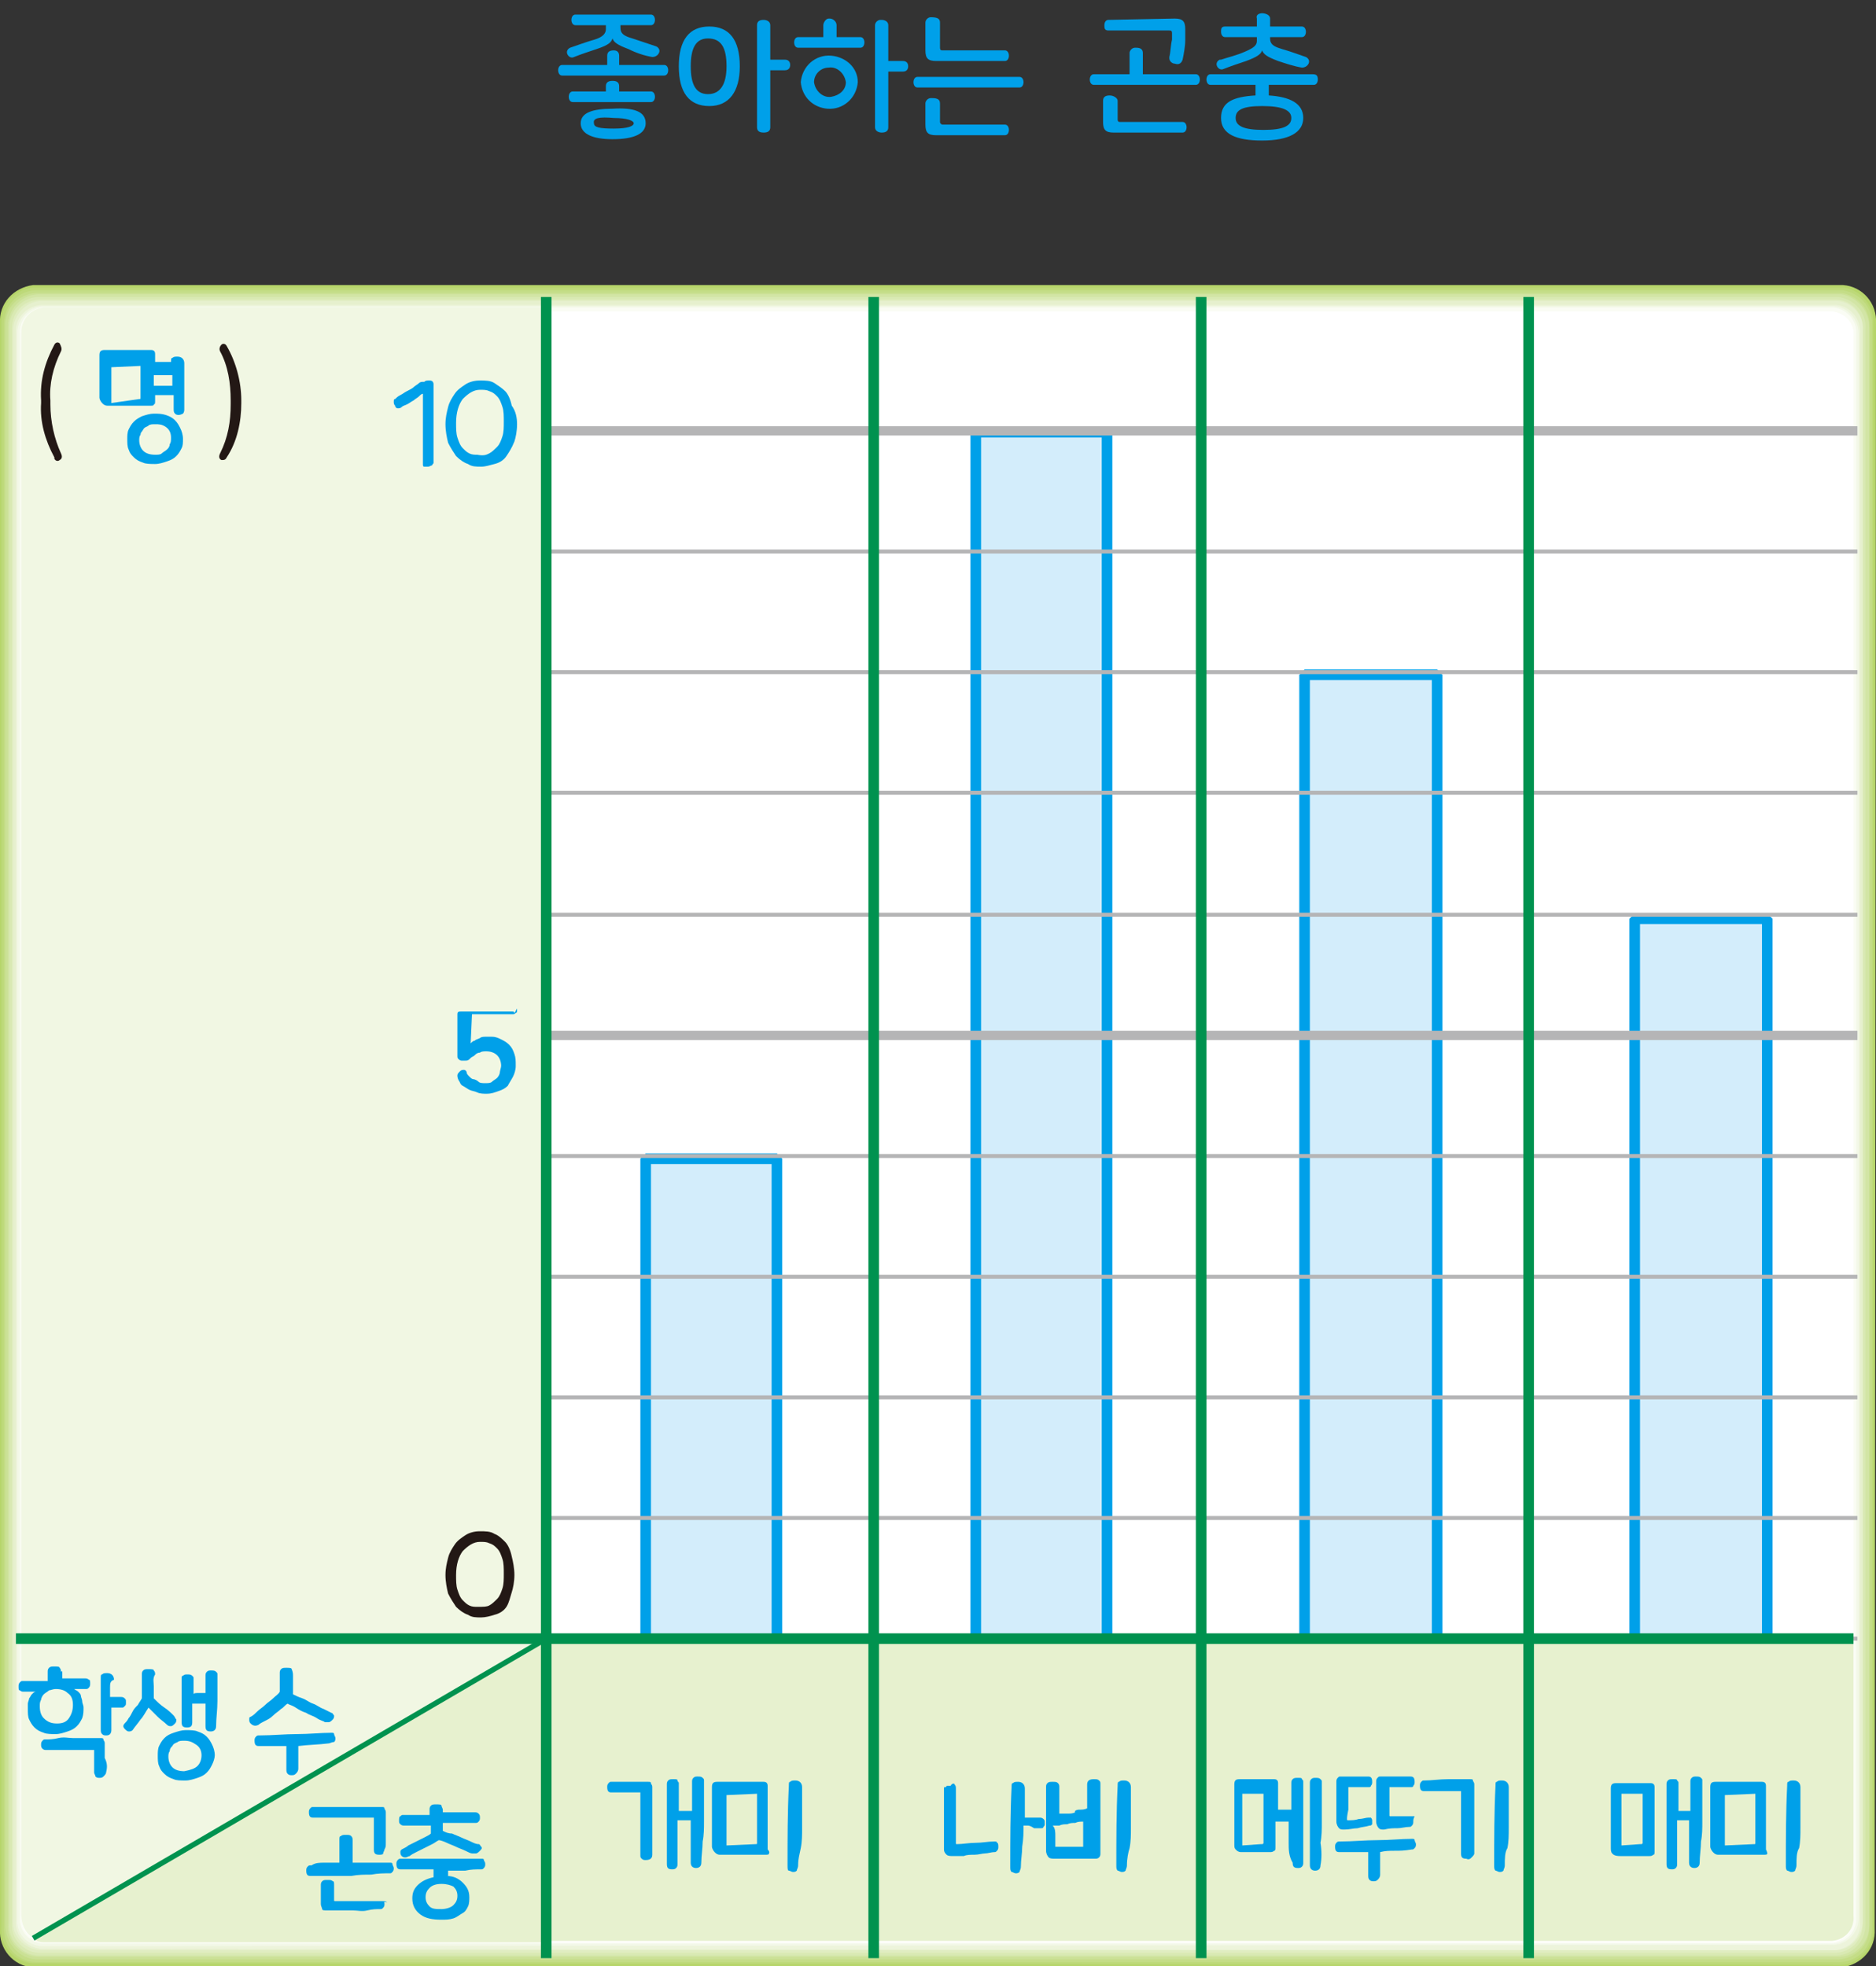 <?xml version="1.0" encoding="utf-8"?>
<!-- Generator: Adobe Illustrator 24.2.3, SVG Export Plug-In . SVG Version: 6.00 Build 0)  -->
<svg version="1.1" id="Layer_1" xmlns="http://www.w3.org/2000/svg" xmlns:xlink="http://www.w3.org/1999/xlink" x="0px" y="0px"
	 width="141.5px" height="148.3px" viewBox="0 0 141.5 148.3" style="enable-background:new 0 0 141.5 148.3;" xml:space="preserve"
	>
<rect x="0" y="0" width="141.5" height="148.3" fill="#333333" stroke="none"/>
<g>
	<path style="fill:#00A0E9;" d="M46.7,4.2v0.7h3.4c0.2,0,0.3,0.2,0.3,0.4s-0.1,0.4-0.3,0.4h-7.7c-0.2,0-0.3-0.2-0.3-0.4
		s0.1-0.4,0.3-0.4h3.4V4.2c0-0.3,0.2-0.4,0.5-0.4S46.7,4,46.7,4.2z M49.4,1.5c0,0.2-0.1,0.4-0.3,0.4h-2.3v0.2c0,0.4,0.2,0.6,0.9,0.8
		l1.8,0.6c0.2,0.1,0.3,0.3,0.2,0.5c0,0,0,0,0,0c-0.1,0.2-0.3,0.3-0.5,0.3c0,0,0,0,0,0C48.6,4.2,48,4,47.4,3.7
		c-0.8-0.3-1.1-0.5-1.2-0.8l0,0c-0.1,0.3-0.3,0.5-1.2,0.8c-0.6,0.2-1.2,0.4-1.7,0.6c-0.2,0.1-0.4,0-0.5-0.2c0,0,0,0,0,0
		c-0.1-0.2,0-0.4,0.2-0.5c0,0,0,0,0,0c0.6-0.2,1.1-0.4,1.8-0.6c0.7-0.2,0.9-0.5,0.9-0.8V1.9h-2.3c-0.2,0-0.3-0.2-0.3-0.4
		s0.1-0.4,0.3-0.4h5.7C49.3,1.1,49.4,1.3,49.4,1.5z M46.7,6.5v0.4h2.4c0.2,0,0.3,0.2,0.3,0.4s-0.1,0.4-0.3,0.4h-5.9
		c-0.2,0-0.3-0.2-0.3-0.4s0.1-0.4,0.3-0.4h2.5V6.5c0-0.3,0.2-0.4,0.5-0.4C46.5,6.1,46.7,6.2,46.7,6.5L46.7,6.5z M48.7,9.3
		c0,0.8-0.9,1.2-2.5,1.2c-1.5,0-2.4-0.4-2.4-1.2s0.9-1.1,2.4-1.1C47.8,8.1,48.7,8.4,48.7,9.3L48.7,9.3z M44.8,9.3
		c0,0.3,0.4,0.4,1.5,0.4s1.5-0.2,1.5-0.4s-0.5-0.4-1.5-0.4C45.2,8.8,44.7,8.9,44.8,9.3L44.8,9.3z"/>
	<path style="fill:#00A0E9;" d="M55.8,5c0,1.9-0.8,3-2.3,3s-2.3-1-2.3-3s0.8-3,2.3-3S55.8,3,55.8,5z M52.1,5c0,1.4,0.4,2.1,1.3,2.1
		s1.4-0.7,1.4-2.1s-0.4-2.1-1.4-2.1C52.5,2.9,52.1,3.6,52.1,5z M58.1,1.9v2.6h1.1c0.3,0,0.4,0.2,0.4,0.4s-0.1,0.4-0.4,0.4h-1.1v4.3
		c0,0.3-0.2,0.4-0.5,0.4c-0.3,0-0.5-0.1-0.5-0.4V1.9c0-0.3,0.2-0.4,0.5-0.4C57.8,1.5,58.1,1.6,58.1,1.9L58.1,1.9z"/>
	<path style="fill:#00A0E9;" d="M63.1,1.9v0.9h1.8c0.2,0,0.3,0.2,0.3,0.4s-0.1,0.4-0.3,0.4h-4.7c-0.2,0-0.3-0.2-0.3-0.4
		s0.1-0.4,0.3-0.4h1.9V1.9c0-0.2,0.2-0.5,0.4-0.5c0,0,0.1,0,0.1,0C62.8,1.4,63.1,1.6,63.1,1.9z M64.7,6.2c-0.1,1.2-1.1,2.1-2.3,2
		c-1.1-0.1-1.9-0.9-2-2c0.1-1.2,1.1-2.1,2.3-2C63.8,4.3,64.7,5.1,64.7,6.2z M61.4,6.2c0.1,0.7,0.7,1.2,1.3,1.1
		c0.6-0.1,1.1-0.5,1.1-1.1c-0.1-0.7-0.7-1.2-1.3-1.1C61.9,5.1,61.4,5.6,61.4,6.2z M67,1.9v2.7h1.1c0.3,0,0.4,0.2,0.4,0.4
		s-0.1,0.4-0.4,0.4H67v4.2c0,0.3-0.2,0.4-0.5,0.4c-0.2,0-0.5-0.1-0.5-0.4c0,0,0,0,0-0.1V1.9c0-0.2,0.2-0.4,0.4-0.4c0,0,0,0,0.1,0
		C66.7,1.5,67,1.6,67,1.9z"/>
	<path style="fill:#00A0E9;" d="M77.2,6.2c0,0.2-0.1,0.4-0.3,0.4h-7.7c-0.2,0-0.3-0.2-0.3-0.4s0.1-0.4,0.3-0.4h7.7
		C77.1,5.8,77.2,6,77.2,6.2z M70.9,7.8v1.4c0,0.1,0.1,0.2,0.2,0.2h4.7c0.2,0,0.3,0.2,0.3,0.4s-0.1,0.4-0.3,0.4h-5.2
		c-0.6,0-0.8-0.2-0.8-0.8V7.8c0-0.2,0.2-0.4,0.4-0.4c0,0,0,0,0.1,0C70.7,7.4,70.9,7.5,70.9,7.8z M70.9,1.7v1.9
		c0,0.2,0.1,0.2,0.2,0.2h4.7c0.2,0,0.3,0.2,0.3,0.4s-0.1,0.4-0.3,0.4h-5.2c-0.6,0-0.8-0.2-0.8-0.8V1.7c0-0.2,0.2-0.4,0.4-0.4
		c0,0,0,0,0,0C70.7,1.3,70.9,1.4,70.9,1.7L70.9,1.7z"/>
	<path style="fill:#00A0E9;" d="M86.2,4v1.6h4c0.2,0,0.3,0.2,0.3,0.4s-0.1,0.4-0.3,0.4h-7.7c-0.2,0-0.3-0.2-0.3-0.4s0.1-0.4,0.3-0.4
		h2.7V4c0-0.2,0.2-0.4,0.4-0.4c0,0,0,0,0.1,0C86,3.6,86.2,3.7,86.2,4z M88.6,1.4c0.6,0,0.8,0.2,0.8,0.8V3c0,0.5-0.1,1-0.2,1.5
		c-0.1,0.3-0.3,0.4-0.6,0.3c0,0,0,0,0,0c-0.2,0-0.4-0.2-0.4-0.4c0,0,0-0.1,0-0.1c0.1-0.4,0.1-0.9,0.2-1.3V2.5c0-0.2-0.1-0.2-0.2-0.2
		h-4.6c-0.3,0-0.3-0.2-0.3-0.4s0.1-0.4,0.3-0.4L88.6,1.4z M84.3,7.6v1.4c0,0.2,0.1,0.2,0.2,0.2h4.7c0.2,0,0.3,0.2,0.3,0.4
		s-0.1,0.4-0.3,0.4H84c-0.6,0-0.8-0.2-0.8-0.8V7.6c0-0.3,0.2-0.4,0.5-0.4S84.3,7.4,84.3,7.6z"/>
	<path style="fill:#00A0E9;" d="M99.4,6c0,0.2-0.1,0.4-0.3,0.4h-3.4v0.8c1.6,0.1,2.6,0.6,2.6,1.7s-1.1,1.7-3.1,1.7s-3.1-0.5-3.1-1.7
		s0.9-1.6,2.6-1.7V6.4h-3.4c-0.2,0-0.3-0.2-0.3-0.4s0.1-0.4,0.3-0.4h7.7C99.3,5.6,99.4,5.7,99.4,6z M95.8,1.4V2h2.4
		c0.2,0,0.3,0.2,0.3,0.4s-0.1,0.4-0.3,0.4h-2.4v0.1c0,0.4,0.2,0.6,0.9,0.8s1.2,0.4,1.8,0.6c0.2,0.1,0.3,0.3,0.2,0.5c0,0,0,0,0,0
		c-0.1,0.2-0.3,0.3-0.5,0.3c0,0,0,0,0,0C97.6,5,97,4.8,96.4,4.6c-0.8-0.3-1.1-0.5-1.2-0.8l0,0c-0.1,0.3-0.4,0.5-1.2,0.8
		c-0.6,0.2-1.2,0.4-1.7,0.6c-0.2,0.1-0.4,0-0.5-0.2c0,0,0,0,0,0c-0.1-0.2,0-0.4,0.2-0.5c0,0,0,0,0.1,0c0.6-0.2,1.1-0.3,1.8-0.6
		s0.9-0.5,0.9-0.8V2.8h-2.4c-0.2,0-0.3-0.2-0.3-0.4S92.1,2,92.4,2h2.4V1.4C94.7,1.1,95,1,95.2,1S95.8,1.1,95.8,1.4z M93.2,8.9
		c0,0.6,0.6,0.9,2.1,0.9s2.1-0.3,2.1-0.9S96.7,8,95.2,8S93.2,8.3,93.2,8.9z"/>
</g>
<g>
	<defs>
		<rect id="SVGID_1_" y="21.5" width="141.5" height="126.8"/>
	</defs>
	<clipPath id="SVGID_2_">
		<use xlink:href="#SVGID_1_"  style="overflow:visible;"/>
	</clipPath>
	<g style="clip-path:url(#SVGID_2_);">
		<path style="fill:#B6D56A;" d="M141.4,145.5c0.1,1.5-1,2.7-2.5,2.9H2.5c-1.5-0.1-2.6-1.4-2.5-2.9V24.4c-0.1-1.5,1-2.7,2.5-2.9H139
			c1.5,0.1,2.6,1.4,2.5,2.9L141.4,145.5z"/>
		<path style="fill:#BDD979;" d="M2.5,148.1c-1.4-0.1-2.5-1.3-2.4-2.8V24.3c0-1.4,1.1-2.5,2.4-2.6h136.6c1.3,0.2,2.3,1.4,2.2,2.8
			v120.9c0,0.1,0,0.1,0,0.2c0,1.4-1.1,2.5-2.4,2.6L2.5,148.1z"/>
		<path style="fill:#C4DD87;" d="M2.6,148c-1.4-0.1-2.4-1.3-2.3-2.7V24.4c0-1.3,1-2.4,2.3-2.5H139c1.3,0.2,2.3,1.3,2.2,2.7v120.7
			c0,0.1,0,0.1,0,0.2c0,1.3-1,2.4-2.3,2.5L2.6,148z"/>
		<path style="fill:#CBE196;" d="M2.7,147.8c-1.3-0.1-2.3-1.3-2.3-2.6V24.5c0-1.3,1-2.3,2.3-2.4h136.2c1.3,0.2,2.2,1.3,2.1,2.6
			v120.5c0,0.1,0,0.1,0,0.2c0,1.3-1,2.3-2.3,2.4L2.7,147.8z"/>
		<path style="fill:#D2E5A5;" d="M2.8,147.6c-1.3-0.1-2.3-1.2-2.2-2.5V24.8c0-0.1,0-0.1,0-0.2c0-1.2,0.9-2.3,2.2-2.4h136.1
			c1.2,0.2,2.1,1.3,2.1,2.5v120.3c0,0.1,0,0.1,0,0.2c0,1.2-0.9,2.3-2.2,2.4L2.8,147.6z"/>
		<path style="fill:#D9E9B3;" d="M2.8,147.5c-1.2-0.1-2.2-1.2-2.1-2.4V24.7c0-1.2,0.9-2.2,2.1-2.3h135.9c1.2,0.2,2.1,1.2,2,2.4V145
			v0.2c0,1.2-0.9,2.2-2.1,2.3L2.8,147.5z"/>
		<path style="fill:#E0EDC1;" d="M2.9,147.3c-1.2-0.1-2.1-1.1-2-2.3V24.8c0-1.2,0.8-2.1,2-2.2h135.7c1.2,0.1,2,1.2,1.9,2.3v120v0.2
			c0,1.2-0.8,2.1-2,2.2L2.9,147.3z"/>
		<path style="fill:#E6F0CE;" d="M3,147.1c-1.2-0.1-2.1-1.1-2-2.2v-120c0-1.1,0.9-2.1,2-2.2h135.6c1.1,0.1,2,1.1,1.9,2.2v119.8
			c0,0.1,0,0.1,0,0.2c0,1.1-0.8,2.1-1.9,2.2L3,147.1z"/>
		<path style="fill:#EDF4DB;" d="M3.1,147c-1.1-0.1-2-1-1.9-2.1c0,0,0,0,0-0.1V25.2c0,0,0-0.1,0-0.1c-0.1-1.1,0.8-2,1.9-2.1h135.4
			c1.1,0.1,1.9,1.1,1.8,2.2v119.6v0.2c0.1,1.1-0.8,2-1.9,2.1L3.1,147z"/>
		<path style="fill:#F3F8E8;" d="M3.1,146.8c-1.1-0.1-1.9-1-1.8-2.1V25.1c0-1,0.8-1.9,1.8-2h135.3c1,0.1,1.8,1,1.8,2.1v119.4
			c0,0,0,0.1,0,0.1c0,1-0.8,1.9-1.8,2L3.1,146.8z"/>
		<path style="fill:#FAFCF4;" d="M3.2,146.6c-1-0.1-1.8-1-1.7-2V25.2c-0.1-1,0.7-1.9,1.7-2h135.1c1,0.1,1.8,1,1.7,2v119.3v0.1
			c0.1,1-0.7,1.9-1.7,2L3.2,146.6z"/>
		<path style="fill:#FFFFFF;" d="M139.8,144.6c0.1,1-0.7,1.8-1.6,1.9H3.3c-1-0.1-1.7-0.9-1.7-1.9V25.4c-0.1-1,0.7-1.8,1.7-1.9h134.9
			c1,0.1,1.7,0.9,1.6,1.9L139.8,144.6z"/>
		<path style="fill:#E7F1CF;" d="M41.2,123.6v22.8h97c1-0.1,1.7-0.9,1.6-1.9v-20.9H41.2z"/>
		<path style="fill:#E7F1CF;" d="M2.5,146.2c0.2,0.2,0.5,0.3,0.8,0.3h37.9v-22.8L2.5,146.2z"/>
		<path style="fill:#F1F7E3;" d="M41.2,23.2H3.3c-1,0.1-1.7,0.9-1.7,1.9c0,0,0,0,0,0v98.5h39.5V23.2z"/>
		<path style="fill:#F1F7E3;" d="M1.6,123.6v20.9c0,0.6,0.3,1.3,0.8,1.6l38.7-22.6H1.6z"/>
		<path style="fill:#FFFFFF;" d="M139.8,123.6V25.4c0.1-1-0.7-1.8-1.6-1.9h-97v100.2H139.8z"/>
		<polyline style="fill:#D3EDFB;" points="133.3,123.6 133.3,69.3 123.3,69.3 123.3,123.6 		"/>
		<polyline style="fill:none;stroke:#00A0E9;stroke-width:0.8;stroke-linejoin:bevel;" points="133.3,123.6 133.3,69.3 123.3,69.3 
			123.3,123.6 		"/>
		<polyline style="fill:#D3EDFB;" points="108.4,123.6 108.4,50.9 98.4,50.9 98.4,123.6 		"/>
		<polyline style="fill:none;stroke:#00A0E9;stroke-width:0.8;stroke-linejoin:bevel;" points="108.4,123.6 108.4,50.9 98.4,50.9 
			98.4,123.6 		"/>
		<polyline style="fill:#D3EDFB;" points="83.5,123.6 83.5,32.6 73.6,32.6 73.6,123.6 		"/>
		<polyline style="fill:none;stroke:#00A0E9;stroke-width:0.8;stroke-linejoin:bevel;" points="83.5,123.6 83.5,32.6 73.6,32.6 
			73.6,123.6 		"/>
		<polyline style="fill:#D3EDFB;" points="58.6,123.6 58.6,87.4 48.7,87.4 48.7,123.6 		"/>
		<polyline style="fill:none;stroke:#00A0E9;stroke-width:0.8;stroke-linejoin:bevel;" points="58.6,123.6 58.6,87.4 48.7,87.4 
			48.7,123.6 		"/>
	</g>
</g>
<g>
	<defs>
		<rect id="SVGID_3_" y="21.5" width="141.5" height="126.8"/>
	</defs>
	<clipPath id="SVGID_4_">
		<use xlink:href="#SVGID_3_"  style="overflow:visible;"/>
	</clipPath>
	<g style="clip-path:url(#SVGID_4_);">
		<line style="fill:none;stroke:#B5B5B6;stroke-width:0.3;" x1="41.2" y1="41.6" x2="140.1" y2="41.6"/>
		<line style="fill:none;stroke:#B5B5B6;stroke-width:0.7;" x1="41.2" y1="32.5" x2="140.1" y2="32.5"/>
		<path style="fill:none;stroke:#B5B5B6;stroke-width:0.3;" d="M41.2,69h98.9 M41.2,59.8h98.9 M41.2,50.7h98.9"/>
		<line style="fill:none;stroke:#B5B5B6;stroke-width:0.7;" x1="41.2" y1="78.1" x2="140.1" y2="78.1"/>
		<path style="fill:none;stroke:#B5B5B6;stroke-width:0.3;" d="M41.2,123.6h98.9 M41.2,114.5h98.9 M41.2,105.4h98.9 M41.2,87.2h98.9
			 M41.2,96.3h98.9"/>
		<path style="fill:none;stroke:#00924F;stroke-width:0.8;" d="M41.2,22.4v125.3 M139.8,123.6H1.2"/>
		<line style="fill:none;stroke:#00924F;stroke-width:0.4;" x1="41.2" y1="123.6" x2="2.5" y2="146.2"/>
	</g>
</g>
<path style="fill:#231815;" d="M4.6,26.5C4,27.7,3.7,29,3.8,30.2v0.3c0,1.3,0.3,2.6,0.8,3.7c0.1,0.2,0.1,0.4-0.1,0.5
	c-0.1,0.1-0.3,0.1-0.4-0.1c0,0,0-0.1,0-0.1c-0.7-1.3-1.1-2.7-1-4.1v-0.2c-0.1-1.5,0.3-2.9,1-4.2c0.1-0.2,0.3-0.2,0.4-0.1
	C4.6,26.1,4.7,26.3,4.6,26.5C4.6,26.5,4.6,26.5,4.6,26.5z"/>
<path style="fill:#231815;" d="M17.1,26.1c0.7,1.2,1.1,2.7,1.1,4.1v0.2c0,1.4-0.3,2.9-1.1,4.1c-0.1,0.2-0.2,0.2-0.4,0.2c0,0,0,0,0,0
	c-0.2-0.1-0.2-0.3-0.1-0.5c0.6-1.2,0.8-2.4,0.8-3.7v-0.3c0-1.3-0.2-2.6-0.8-3.7c-0.1-0.2,0-0.4,0.1-0.5C16.8,25.9,17,25.9,17.1,26.1
	C17.1,26.1,17.1,26.1,17.1,26.1z"/>
<g>
	<defs>
		<rect id="SVGID_5_" y="21.5" width="141.5" height="126.8"/>
	</defs>
	<clipPath id="SVGID_6_">
		<use xlink:href="#SVGID_5_"  style="overflow:visible;"/>
	</clipPath>
	<g style="clip-path:url(#SVGID_6_);">
		<path style="fill:none;stroke:#00924F;stroke-width:0.8;" d="M115.3,22.4v125.3 M90.6,22.4v125.3 M65.9,22.4v125.3"/>
	</g>
</g>
<g>
	<path style="fill:#00A0E9;" d="M12.9,27.3c0-0.2,0-0.3,0.1-0.3c0.1-0.1,0.2-0.1,0.4-0.1c0.3,0,0.5,0.2,0.5,0.5c0,0.3,0,0.6,0,0.9
		s0,0.7,0,1c0,0.3,0,0.6,0,0.9c0,0.3,0,0.5,0,0.7c0,0.2-0.1,0.3-0.1,0.3s-0.2,0.1-0.3,0.1c-0.1,0-0.2,0-0.3-0.1
		c-0.1-0.1-0.1-0.2-0.1-0.4c0-0.1,0-0.2,0-0.4c0-0.2,0-0.4,0-0.6c-0.2,0-0.4,0-0.7,0c-0.3,0-0.5,0-0.7,0c0,0.1,0,0.2,0,0.2
		s0,0.2,0,0.2c0,0.2,0,0.3-0.1,0.3c0,0.1-0.1,0.1-0.2,0.1c-0.1,0-0.2,0-0.4,0s-0.4,0-0.6,0c-0.2,0-0.4,0-0.7,0s-0.4,0-0.6,0
		s-0.4,0-0.6,0c-0.2,0-0.3,0-0.4,0c-0.2,0-0.3-0.1-0.4-0.2c-0.1-0.1-0.2-0.3-0.2-0.4c0-0.2,0-0.5,0-0.7c0-0.3,0-0.5,0-0.8
		c0-0.3,0-0.6,0-0.9c0-0.3,0-0.5,0-0.8c0-0.3,0.1-0.4,0.4-0.4c0.1,0,0.3,0,0.4,0s0.4,0,0.6,0c0.2,0,0.4,0,0.7,0c0.2,0,0.5,0,0.7,0
		s0.4,0,0.6,0c0.2,0,0.3,0,0.5,0c0.2,0,0.3,0.1,0.3,0.3c0,0.1,0,0.2,0,0.3c0,0.1,0,0.2,0,0.3c0.1,0,0.2,0,0.3,0s0.2,0,0.4,0
		s0.3,0,0.4,0c0.1,0,0.2,0,0.3,0V27.3z M10.5,30.1c0.1,0,0.1,0,0.1-0.1c0-0.1,0-0.3,0-0.5s0-0.4,0-0.6c0-0.2,0-0.5,0-0.7
		c0-0.2,0-0.4,0-0.6l-2.2,0.1c0,0.2,0,0.4,0,0.6c0,0.2,0,0.4,0,0.7c0,0.2,0,0.5,0,0.7s0,0.5,0,0.7L10.5,30.1z M13.7,33.8
		c-0.1,0.2-0.2,0.4-0.4,0.6c-0.2,0.2-0.4,0.3-0.7,0.4S12,35,11.7,35c-0.3,0-0.7,0-0.9-0.1c-0.3-0.1-0.5-0.2-0.7-0.4
		c-0.2-0.2-0.3-0.3-0.4-0.6c-0.1-0.2-0.1-0.5-0.1-0.8c0-0.2,0-0.5,0.1-0.7c0.1-0.2,0.2-0.4,0.4-0.6c0.2-0.2,0.4-0.3,0.6-0.4
		c0.3-0.1,0.6-0.2,0.9-0.2c0.3,0,0.6,0,0.9,0.1s0.5,0.2,0.7,0.4c0.2,0.2,0.3,0.4,0.4,0.6s0.2,0.5,0.2,0.8
		C13.8,33.4,13.8,33.6,13.7,33.8z M12.6,33.9c0.1-0.1,0.2-0.2,0.2-0.4c0.1-0.1,0.1-0.3,0.1-0.5c0-0.3-0.1-0.6-0.4-0.8S12,32,11.7,32
		c-0.2,0-0.4,0-0.5,0.1s-0.3,0.1-0.4,0.3s-0.2,0.2-0.2,0.4c-0.1,0.1-0.1,0.3-0.1,0.4c0,0.3,0.1,0.6,0.3,0.8c0.2,0.2,0.5,0.3,0.9,0.3
		c0.2,0,0.4,0,0.5-0.1S12.5,34,12.6,33.9z M11.6,29.1c0.1,0,0.2,0,0.3,0s0.2,0,0.4,0c0.1,0,0.2,0,0.4,0c0.1,0,0.2,0,0.3,0
		c0-0.1,0-0.3,0-0.4c0-0.1,0-0.3,0-0.4c-0.1,0-0.2,0-0.3,0s-0.2,0-0.4,0c-0.1,0-0.2,0-0.4,0c-0.1,0-0.2,0-0.3,0V29.1z"/>
</g>
<g>
	<path style="fill:#00A0E9;" d="M32.4,28.7c0.2,0,0.3,0.1,0.3,0.3c0,0.4,0,0.8,0,1.2s0,0.9,0,1.4c0,0.5,0,1,0,1.4c0,0.5,0,0.9,0,1.3
		c0,0.1,0,0.2,0,0.3c0,0.1,0,0.2,0,0.3c0,0.1-0.1,0.1-0.1,0.2c-0.1,0-0.2,0.1-0.3,0.1c-0.1,0-0.2,0-0.3,0c-0.1,0-0.1-0.1-0.1-0.2
		c0-0.1,0-0.2,0-0.3c0-0.1,0-0.2,0-0.4c0-0.3,0-0.7,0-1.1c0-0.4,0-0.8,0-1.2c0-0.4,0-0.8,0-1.2s0-0.8,0-1.1c-0.1,0-0.2,0.1-0.3,0.2
		c-0.1,0.1-0.3,0.2-0.4,0.3c-0.2,0.1-0.3,0.2-0.5,0.3s-0.3,0.1-0.4,0.2c-0.1,0.1-0.2,0.1-0.3,0.1c-0.1,0-0.2-0.1-0.2-0.2
		c-0.1-0.1-0.1-0.2-0.1-0.3c0-0.1,0-0.2,0.1-0.2c0.1-0.1,0.2-0.2,0.4-0.3s0.3-0.2,0.5-0.3c0.2-0.1,0.4-0.2,0.5-0.3s0.3-0.2,0.4-0.3
		c0.1-0.1,0.2-0.1,0.4-0.1C32.1,28.7,32.2,28.7,32.4,28.7z"/>
	<path style="fill:#00A0E9;" d="M38.2,34.4c-0.2,0.3-0.5,0.5-0.9,0.6s-0.7,0.2-1,0.2c-0.4,0-0.7,0-1-0.2c-0.3-0.1-0.6-0.3-0.9-0.6
		c-0.2-0.3-0.4-0.6-0.6-1c-0.1-0.4-0.2-0.9-0.2-1.4c0-0.5,0.1-0.9,0.2-1.3s0.3-0.7,0.5-1c0.2-0.3,0.5-0.5,0.8-0.7
		c0.3-0.2,0.7-0.3,1.1-0.3c0.4,0,0.8,0,1.1,0.2s0.6,0.4,0.8,0.6s0.4,0.6,0.5,1.1C38.9,31,39,31.5,39,32c0,0.5-0.1,1-0.2,1.3
		C38.6,33.8,38.4,34.1,38.2,34.4z M36.9,34.2c0.2-0.1,0.4-0.3,0.6-0.5s0.3-0.5,0.4-0.8c0.1-0.3,0.1-0.7,0.1-1.1c0-0.4,0-0.8-0.1-1.1
		c-0.1-0.3-0.2-0.6-0.4-0.8c-0.2-0.2-0.3-0.3-0.6-0.4c-0.2-0.1-0.4-0.1-0.7-0.1c-0.5,0-0.9,0.3-1.3,0.7c-0.3,0.4-0.5,1-0.5,1.8
		c0,0.4,0,0.8,0.1,1.1c0.1,0.3,0.2,0.6,0.4,0.8c0.2,0.2,0.3,0.3,0.5,0.4c0.2,0.1,0.4,0.1,0.6,0.1C36.5,34.4,36.7,34.3,36.9,34.2z"/>
</g>
<g>
	<path style="fill:#00A0E9;" d="M35.5,78.7c0.1-0.1,0.2-0.2,0.3-0.2c0.1-0.1,0.2-0.1,0.4-0.2c0.1-0.1,0.3-0.1,0.4-0.1s0.3,0,0.5,0
		c0.3,0,0.5,0.1,0.7,0.2c0.2,0.1,0.4,0.2,0.6,0.4s0.3,0.4,0.4,0.7c0.1,0.3,0.1,0.5,0.1,0.9c0,0.3-0.1,0.6-0.2,0.8s-0.3,0.5-0.4,0.7
		c-0.2,0.2-0.4,0.3-0.7,0.4c-0.3,0.1-0.5,0.2-0.9,0.2c-0.2,0-0.5,0-0.7-0.1c-0.2-0.1-0.4-0.1-0.6-0.2c-0.2-0.1-0.3-0.2-0.5-0.3
		s-0.2-0.3-0.3-0.4c-0.1-0.2-0.1-0.3-0.1-0.4c0-0.1,0.1-0.2,0.2-0.3c0.1-0.1,0.2-0.1,0.3-0.1c0.1,0,0.2,0.1,0.2,0.2
		c0,0.1,0.1,0.2,0.2,0.3s0.2,0.2,0.3,0.2s0.3,0.1,0.4,0.2s0.3,0.1,0.5,0.1c0.2,0,0.4,0,0.5-0.1c0.1-0.1,0.3-0.2,0.4-0.3
		s0.2-0.3,0.2-0.4s0.1-0.4,0.1-0.5c0-0.3-0.1-0.6-0.3-0.8s-0.5-0.3-0.8-0.3c-0.2,0-0.4,0-0.5,0.1c-0.2,0-0.3,0.1-0.4,0.2
		c-0.1,0.1-0.2,0.1-0.3,0.2c-0.1,0.1-0.1,0.1-0.1,0.1c-0.1,0.1-0.2,0.1-0.3,0.1c-0.1,0-0.2,0-0.3,0c-0.1,0-0.2-0.1-0.2-0.1
		c-0.1-0.1-0.1-0.1-0.1-0.3c0-0.1,0-0.3,0-0.6c0-0.3,0-0.5,0-0.8s0-0.6,0-0.9s0-0.6,0-0.8c0-0.2,0.1-0.2,0.3-0.2c0.4,0,0.7,0,1,0
		c0.3,0,0.6,0,0.9,0c0.3,0,0.6,0,0.9,0c0.3,0,0.7,0,1,0c0.1,0,0.2,0,0.2,0.1S39,76,39,76.1c0,0.2,0,0.3-0.1,0.3
		c-0.1,0.1-0.1,0.1-0.3,0.1c-0.2,0-0.5,0-0.7,0c-0.3,0-0.5,0-0.8,0c-0.3,0-0.5,0-0.8,0c-0.3,0-0.5,0-0.7,0L35.5,78.7z"/>
</g>
<g>
	<path style="fill:#231815;" d="M38.2,121.2c-0.2,0.3-0.5,0.5-0.9,0.6c-0.3,0.1-0.7,0.2-1,0.2c-0.4,0-0.7,0-1-0.2
		c-0.3-0.1-0.6-0.3-0.9-0.6c-0.2-0.3-0.4-0.6-0.6-1c-0.1-0.4-0.2-0.9-0.2-1.4c0-0.5,0.1-0.9,0.2-1.3c0.1-0.4,0.3-0.7,0.5-1
		c0.2-0.3,0.5-0.5,0.8-0.7s0.7-0.3,1.1-0.3c0.4,0,0.8,0,1.1,0.2c0.3,0.1,0.6,0.4,0.8,0.6s0.4,0.6,0.5,1.1c0.1,0.4,0.2,0.9,0.2,1.4
		c0,0.5-0.1,1-0.2,1.3S38.4,120.9,38.2,121.2z M36.9,121.1c0.2-0.1,0.4-0.3,0.6-0.5s0.3-0.5,0.4-0.8c0.1-0.3,0.1-0.7,0.1-1.1
		c0-0.4,0-0.8-0.1-1.1c-0.1-0.3-0.2-0.6-0.4-0.8s-0.3-0.3-0.6-0.4c-0.2-0.1-0.4-0.1-0.7-0.1c-0.5,0-0.9,0.3-1.3,0.7
		c-0.3,0.4-0.5,1-0.5,1.8c0,0.4,0,0.8,0.1,1.1c0.1,0.3,0.2,0.6,0.4,0.8c0.2,0.2,0.3,0.3,0.5,0.4s0.4,0.1,0.6,0.1
		C36.5,121.2,36.7,121.2,36.9,121.1z"/>
</g>
<g>
	<path style="fill:#00A0E9;" d="M4.7,126.2c0,0.1,0,0.2,0,0.4c0.4,0,0.7,0,1,0s0.6,0,0.7,0c0.1,0,0.2,0,0.3,0.1
		c0.1,0,0.1,0.1,0.1,0.3c0,0.1,0,0.2-0.1,0.3c-0.1,0.1-0.1,0.1-0.3,0.1c0,0-0.1,0-0.2,0c-0.1,0-0.1,0-0.2,0c-0.1,0-0.1,0-0.2,0
		c-0.1,0-0.1,0-0.2,0c0.1,0.1,0.2,0.1,0.3,0.2c0.1,0.1,0.2,0.2,0.2,0.3s0.1,0.3,0.1,0.4c0,0.2,0.1,0.3,0.1,0.5c0,0.3,0,0.5-0.1,0.8
		c-0.1,0.2-0.2,0.4-0.4,0.6c-0.2,0.2-0.4,0.3-0.7,0.4c-0.3,0.1-0.6,0.2-0.9,0.2c-0.3,0-0.7,0-0.9-0.1c-0.3-0.1-0.5-0.2-0.7-0.4
		s-0.3-0.4-0.4-0.6s-0.1-0.5-0.1-0.8c0-0.1,0-0.3,0-0.4c0-0.1,0.1-0.3,0.1-0.4c0.1-0.1,0.1-0.2,0.2-0.3s0.2-0.2,0.3-0.2
		c-0.1,0-0.1,0-0.2,0c-0.1,0-0.2,0-0.3,0c-0.1,0-0.2,0-0.2,0c-0.1,0-0.1,0-0.2,0c-0.1,0-0.2,0-0.3-0.1c-0.1,0-0.1-0.1-0.1-0.3
		c0-0.1,0-0.2,0.1-0.3c0.1-0.1,0.1-0.1,0.2-0.1c0.2,0,0.5,0,0.8,0c0.3,0,0.7,0,1.1,0c0-0.1,0-0.2,0-0.4c0-0.1,0-0.2,0-0.3
		c0-0.1,0-0.2,0.1-0.3c0.1-0.1,0.2-0.1,0.4-0.1c0.2,0,0.4,0,0.4,0.1c0.1,0.1,0.1,0.2,0.1,0.3C4.7,126,4.7,126.1,4.7,126.2z M4.3,130
		c0.4,0,0.7-0.1,0.9-0.4s0.3-0.6,0.3-1c0-0.4-0.1-0.7-0.4-0.9c-0.2-0.2-0.5-0.3-0.9-0.3c-0.2,0-0.4,0.1-0.5,0.1
		c-0.1,0.1-0.3,0.2-0.4,0.3c-0.1,0.1-0.2,0.3-0.2,0.4c-0.1,0.2-0.1,0.3-0.1,0.5c0,0.4,0.1,0.7,0.3,0.9C3.6,129.9,3.9,130,4.3,130z
		 M8,133.7c0,0.1-0.1,0.2-0.2,0.3s-0.2,0.1-0.3,0.1c-0.1,0-0.2,0-0.3-0.1c0-0.1-0.1-0.2-0.1-0.3c0-0.1,0-0.2,0-0.4
		c0-0.1,0-0.3,0-0.4c0-0.2,0-0.3,0-0.5c0-0.2,0-0.3,0-0.4c-0.2,0-0.5,0-0.8,0c-0.3,0-0.6,0-1,0c-0.3,0-0.7,0-1,0c-0.3,0-0.6,0-0.8,0
		c-0.1,0-0.2,0-0.3-0.1c-0.1-0.1-0.1-0.2-0.1-0.3c0-0.1,0-0.2,0.1-0.3c0.1-0.1,0.1-0.1,0.2-0.1c0.3,0,0.6,0,1-0.1s0.8,0,1.1,0
		c0.4,0,0.8,0,1.1,0c0.4,0,0.7,0,1,0c0.1,0,0.2,0,0.2,0.1c0,0.1,0.1,0.1,0.1,0.3c0,0.4,0,0.7,0,1.1C8.1,133,8.1,133.3,8,133.7z
		 M8.3,127.3c0,0.2,0,0.5,0,0.7c0.2,0,0.3,0,0.5,0s0.3,0,0.3,0c0.1,0,0.2,0,0.3,0.1c0.1,0.1,0.1,0.1,0.1,0.3s0,0.2-0.1,0.3
		s-0.1,0.1-0.2,0.1c-0.1,0-0.2,0-0.3,0c-0.2,0-0.3,0-0.5,0c0,0.3,0,0.7,0,1c0,0.3,0,0.5,0,0.7c0,0.2-0.1,0.3-0.1,0.3
		c-0.1,0.1-0.2,0.1-0.3,0.1c-0.1,0-0.2,0-0.3-0.1c-0.1-0.1-0.1-0.2-0.1-0.4c0-0.1,0-0.4,0-0.6s0-0.6,0-1s0-0.7,0-1.1
		c0-0.4,0-0.8,0-1.1c0-0.2,0-0.3,0.1-0.3c0.1-0.1,0.2-0.1,0.4-0.1c0.3,0,0.5,0.2,0.5,0.5C8.3,126.8,8.3,127,8.3,127.3z"/>
	<path style="fill:#00A0E9;" d="M11.6,127.2c0,0.3,0,0.6,0,0.9c0.3,0.3,0.5,0.5,0.8,0.7c0.3,0.2,0.5,0.4,0.7,0.6
		c0.1,0.1,0.1,0.2,0.2,0.3c0,0.1,0,0.2-0.1,0.3c-0.1,0.1-0.2,0.2-0.3,0.2c-0.1,0-0.2,0-0.3-0.1c-0.2-0.2-0.5-0.4-0.7-0.6
		c-0.2-0.2-0.4-0.4-0.7-0.7c-0.2,0.3-0.4,0.7-0.6,0.9c-0.2,0.3-0.4,0.5-0.6,0.8c-0.1,0.1-0.2,0.1-0.3,0.1c-0.1,0-0.2-0.1-0.3-0.2
		c-0.1-0.1-0.1-0.2-0.1-0.2c0-0.1,0.1-0.2,0.1-0.2c0.1-0.1,0.2-0.2,0.3-0.4c0.1-0.1,0.2-0.3,0.3-0.5c0.1-0.2,0.2-0.3,0.4-0.5
		c0.1-0.2,0.2-0.3,0.3-0.5c0-0.3,0-0.6,0-0.9c0-0.3,0-0.6,0-0.9c0-0.1,0-0.2,0.1-0.3c0.1-0.1,0.2-0.1,0.4-0.1c0.2,0,0.4,0,0.4,0.1
		c0.1,0.1,0.1,0.2,0.1,0.3C11.5,126.6,11.6,126.9,11.6,127.2z M16,133.1c-0.1,0.2-0.2,0.4-0.4,0.6s-0.4,0.3-0.7,0.4
		c-0.3,0.1-0.6,0.2-0.9,0.2c-0.4,0-0.7,0-0.9-0.1c-0.3-0.1-0.5-0.2-0.7-0.4s-0.3-0.3-0.4-0.6c-0.1-0.2-0.1-0.5-0.1-0.8
		c0-0.2,0-0.5,0.1-0.7s0.2-0.4,0.4-0.6c0.2-0.2,0.4-0.3,0.7-0.4c0.3-0.1,0.6-0.2,0.9-0.2c0.3,0,0.7,0,0.9,0.1
		c0.3,0.1,0.5,0.2,0.7,0.4c0.2,0.2,0.3,0.4,0.4,0.6s0.2,0.5,0.2,0.8C16.2,132.6,16.1,132.9,16,133.1z M14.9,133.2
		c0.2-0.2,0.3-0.5,0.3-0.8c0-0.3-0.1-0.6-0.4-0.8s-0.5-0.3-0.9-0.3c-0.2,0-0.4,0-0.5,0.1c-0.2,0.1-0.3,0.1-0.4,0.3
		c-0.1,0.1-0.2,0.2-0.2,0.4c-0.1,0.1-0.1,0.3-0.1,0.4c0,0.3,0.1,0.6,0.3,0.8c0.2,0.2,0.5,0.3,0.9,0.3
		C14.4,133.5,14.7,133.4,14.9,133.2z M15,127.7c0.2,0,0.4,0,0.5,0c0-0.2,0-0.4,0-0.7c0-0.2,0-0.4,0-0.6c0-0.1,0-0.2,0.1-0.3
		c0.1-0.1,0.2-0.1,0.3-0.1c0.2,0,0.3,0,0.4,0.1c0.1,0.1,0.1,0.1,0.1,0.2c0,0.7,0,1.3,0,2c0,0.7-0.1,1.3-0.1,1.9
		c0,0.3-0.2,0.4-0.4,0.4c-0.3,0-0.4-0.1-0.4-0.4c0-0.3,0-0.5,0-0.8c0-0.3,0-0.6,0-0.9c-0.2,0-0.3,0-0.5,0s-0.4,0-0.5,0
		c0,0.2,0,0.4,0,0.7c0,0.2,0,0.4,0,0.7c0,0.3-0.1,0.4-0.4,0.4c-0.3,0-0.4-0.1-0.4-0.4c0-0.5,0-1.1,0-1.6c0-0.5,0-1.1,0-1.7
		c0-0.1,0-0.2,0.1-0.2c0.1-0.1,0.2-0.1,0.3-0.1c0.2,0,0.3,0,0.4,0.1c0.1,0.1,0.1,0.1,0.1,0.2c0,0.2,0,0.4,0,0.6c0,0.2,0,0.4,0,0.6
		C14.6,127.7,14.8,127.7,15,127.7z"/>
	<path style="fill:#00A0E9;" d="M22.1,126.4c0,0.4,0,0.9,0,1.4c0.2,0.1,0.4,0.2,0.7,0.3c0.3,0.1,0.5,0.3,0.8,0.4
		c0.3,0.1,0.5,0.3,0.8,0.4c0.2,0.1,0.4,0.2,0.6,0.3c0.1,0,0.1,0.1,0.2,0.2c0,0.1,0,0.2-0.1,0.3c-0.1,0.1-0.2,0.2-0.3,0.2
		s-0.2,0-0.3,0c-0.1-0.1-0.3-0.1-0.6-0.3s-0.5-0.2-0.8-0.4c-0.3-0.1-0.5-0.2-0.8-0.4s-0.5-0.2-0.6-0.3c-0.2,0.1-0.3,0.3-0.5,0.4
		c-0.2,0.2-0.4,0.3-0.6,0.5c-0.2,0.2-0.4,0.3-0.6,0.4c-0.2,0.1-0.4,0.2-0.5,0.3c-0.2,0.1-0.4,0.1-0.6-0.1c-0.1-0.1-0.1-0.2-0.1-0.3
		c0-0.1,0-0.2,0.1-0.2c0.2-0.1,0.4-0.3,0.5-0.4c0.2-0.2,0.4-0.3,0.6-0.5c0.2-0.2,0.4-0.3,0.6-0.5c0.2-0.2,0.4-0.3,0.5-0.5
		c0-0.2,0-0.5,0-0.7c0-0.3,0-0.5,0-0.7c0-0.1,0-0.2,0.1-0.3c0.1-0.1,0.2-0.1,0.4-0.1c0.2,0,0.4,0,0.4,0.1
		C22.1,126.1,22.1,126.3,22.1,126.4z M24.8,131.5c-0.8,0.1-1.5,0.1-2.3,0.2c0,0.3,0,0.6,0,0.9c0,0.3,0,0.6,0,0.8
		c0,0.2-0.1,0.3-0.2,0.4c-0.1,0.1-0.2,0.1-0.3,0.1c-0.1,0-0.2,0-0.3-0.1s-0.1-0.2-0.1-0.4c0-0.2,0-0.5,0-0.8c0-0.3,0-0.6,0-0.9
		c-0.3,0-0.7,0-1,0c-0.3,0-0.7,0-1.1,0c-0.2,0-0.3-0.1-0.3-0.4c0-0.1,0-0.2,0.1-0.3c0.1-0.1,0.1-0.1,0.3-0.1c0.9,0,1.9-0.1,2.8-0.1
		c0.9,0,1.8-0.1,2.6-0.1c0.1,0,0.2,0,0.2,0.1c0,0.1,0.1,0.2,0.1,0.3c0,0.1,0,0.2-0.1,0.3C25,131.4,24.9,131.5,24.8,131.5z"/>
</g>
<g>
	<path style="fill:#00A0E9;" d="M24.5,140.5c0.4,0,0.7,0,1.1,0c0-0.3,0-0.6,0-0.9s0-0.5,0-0.8c0-0.2,0-0.3,0.1-0.3
		c0.1-0.1,0.2-0.1,0.4-0.1c0.2,0,0.3,0,0.4,0.1s0.1,0.2,0.1,0.4c0,0.2,0,0.5,0,0.8c0,0.3,0,0.6,0,0.8c0.5,0,1,0,1.5,0
		c0.5,0,0.9,0,1.3,0c0.1,0,0.2,0,0.2,0.1c0,0.1,0.1,0.2,0.1,0.3c0,0.1,0,0.2-0.1,0.3c-0.1,0.1-0.1,0.1-0.2,0.1c-0.4,0-0.9,0-1.4,0.1
		c-0.5,0-1,0-1.5,0.1c-0.5,0-1,0-1.6,0c-0.5,0-1,0-1.5,0c-0.2,0-0.3-0.1-0.3-0.4c0-0.1,0-0.2,0.1-0.3c0.1-0.1,0.1-0.1,0.3-0.1
		C23.8,140.5,24.1,140.5,24.5,140.5z M29,139.5c0,0.1-0.1,0.2-0.1,0.3s-0.2,0.1-0.3,0.1c-0.3,0-0.4-0.1-0.4-0.4c0-0.1,0-0.3,0-0.5
		s0-0.4,0-0.7s0-0.5,0-0.7s0-0.4,0-0.5c-0.1,0-0.3,0-0.6,0c-0.2,0-0.5,0-0.8,0s-0.6,0-0.9,0c-0.3,0-0.6,0-0.9,0c-0.3,0-0.5,0-0.8,0
		s-0.4,0-0.6,0c-0.2,0-0.3-0.1-0.3-0.4c0-0.1,0-0.2,0.1-0.3c0.1-0.1,0.1-0.1,0.2-0.1c0.2,0,0.4,0,0.7,0c0.3,0,0.6,0,0.9,0s0.6,0,1,0
		s0.7,0,1,0c0.3,0,0.6,0,0.9,0c0.3,0,0.5,0,0.7,0c0.1,0,0.2,0,0.2,0.1c0,0.1,0.1,0.1,0.1,0.3c0,0.2,0,0.4,0,0.7s0,0.5,0,0.8
		c0,0.3,0,0.5,0,0.8S29.1,139.3,29,139.5z M29,143.6c0,0.1,0,0.2-0.1,0.3c-0.1,0.1-0.1,0.1-0.2,0.1c-0.3,0-0.6,0-1,0.1s-0.7,0-1.1,0
		c-0.4,0-0.7,0-1.1,0c-0.3,0-0.7,0-0.9,0c-0.1,0-0.3,0-0.3-0.1s-0.1-0.2-0.1-0.4c0-0.3,0-0.5,0-0.8c0-0.3,0-0.5,0-0.6
		c0-0.1,0-0.2,0.1-0.3s0.2-0.1,0.4-0.1c0.2,0,0.3,0,0.4,0.1c0.1,0,0.1,0.1,0.1,0.3c0,0.2,0,0.4,0,0.6c0,0.2,0,0.4,0,0.5
		c0,0.1,0,0.1,0.1,0.1c0.2,0,0.5,0,0.8,0s0.6,0,1,0c0.3,0,0.6,0,1,0c0.3,0,0.6,0,0.8,0c0.1,0,0.2,0,0.3,0.1
		C28.9,143.4,29,143.5,29,143.6z"/>
	<path style="fill:#00A0E9;" d="M33.7,141.5c0.5,0,0.9,0.2,1.2,0.5c0.3,0.3,0.5,0.6,0.5,1.1c0,0.2,0,0.5-0.1,0.7
		c-0.1,0.2-0.2,0.4-0.4,0.5s-0.4,0.3-0.7,0.4s-0.6,0.1-0.9,0.1c-0.7,0-1.2-0.1-1.6-0.4c-0.4-0.3-0.6-0.7-0.6-1.2
		c0-0.4,0.1-0.7,0.4-1c0.3-0.3,0.7-0.5,1.2-0.6V141c-0.4,0-0.9,0-1.3,0s-0.8,0-1.2,0c-0.2,0-0.3-0.1-0.3-0.4c0-0.1,0-0.2,0.1-0.3
		c0.1-0.1,0.1-0.1,0.3-0.1c0.5,0,1,0,1.5,0c0.5,0,1,0,1.6,0c0.5,0,1,0,1.5,0c0.5,0,0.9,0,1.4,0c0.1,0,0.2,0,0.2,0.1
		c0,0.1,0.1,0.1,0.1,0.3c0,0.1,0,0.2-0.1,0.3c-0.1,0.1-0.1,0.1-0.2,0.1c-0.4,0-0.8,0-1.2,0.1c-0.4,0-0.9,0-1.3,0V141.5z M33.4,136.7
		c0.3,0,0.5,0,0.7,0s0.5,0,0.7,0s0.4,0,0.6,0c0.2,0,0.3,0,0.4,0c0.1,0,0.2,0,0.3,0.1c0.1,0.1,0.1,0.2,0.1,0.3c0,0.1,0,0.2-0.1,0.3
		s-0.1,0.1-0.3,0.1c-0.1,0-0.2,0-0.4,0c-0.2,0-0.4,0-0.6,0s-0.4,0-0.7,0c-0.2,0-0.5,0-0.7,0c0,0.1,0,0.2,0,0.3c0,0.1,0,0.2,0,0.3
		c0.2,0.1,0.4,0.2,0.7,0.2c0.2,0.1,0.5,0.2,0.7,0.3s0.5,0.2,0.7,0.3s0.4,0.2,0.6,0.2c0.1,0,0.1,0.1,0.2,0.2s0,0.2-0.1,0.3
		c-0.1,0.1-0.2,0.2-0.3,0.2c-0.1,0-0.2,0-0.3,0c-0.1,0-0.3-0.1-0.5-0.2s-0.5-0.2-0.7-0.3s-0.5-0.2-0.7-0.3c-0.2-0.1-0.5-0.2-0.6-0.2
		c-0.2,0.1-0.3,0.2-0.5,0.3c-0.2,0.1-0.4,0.2-0.6,0.3c-0.2,0.1-0.4,0.2-0.6,0.3c-0.2,0.1-0.4,0.2-0.5,0.3c-0.1,0-0.2,0.1-0.3,0.1
		c-0.1,0-0.2,0-0.3-0.1c-0.1-0.1-0.1-0.2-0.1-0.3c0-0.1,0-0.1,0.1-0.2c0.2-0.1,0.4-0.2,0.5-0.3c0.2-0.1,0.4-0.2,0.6-0.3
		c0.2-0.1,0.4-0.2,0.6-0.3c0.2-0.1,0.4-0.2,0.5-0.3c0-0.1,0-0.2,0-0.3c0-0.1,0-0.2,0-0.3c-0.4,0-0.8,0-1.2,0c-0.4,0-0.6,0-0.8,0
		c-0.1,0-0.2,0-0.3-0.1c-0.1-0.1-0.1-0.1-0.1-0.3c0-0.1,0-0.3,0.1-0.3c0.1-0.1,0.1-0.1,0.2-0.1c0.2,0,0.5,0,0.8,0c0.4,0,0.8,0,1.2,0
		c0-0.1,0-0.2,0-0.2c0-0.1,0-0.1,0-0.2c0-0.1,0-0.2,0.1-0.3s0.2-0.1,0.4-0.1c0.2,0,0.4,0,0.4,0.1s0.1,0.2,0.1,0.3V136.7z
		 M34.2,143.7c0.2-0.2,0.3-0.4,0.3-0.7c0-0.3-0.1-0.5-0.3-0.7c-0.2-0.1-0.5-0.2-0.9-0.2c-0.4,0-0.7,0.1-0.9,0.3
		c-0.2,0.2-0.3,0.4-0.3,0.7c0,0.3,0.1,0.5,0.3,0.7c0.2,0.2,0.5,0.2,0.9,0.2C33.6,144,34,143.9,34.2,143.7z"/>
</g>
<g>
	<path style="fill:#00A0E9;" d="M49.2,139.9c0,0.3-0.2,0.4-0.5,0.4c-0.1,0-0.2,0-0.3-0.1c-0.1-0.1-0.1-0.1-0.1-0.3
		c0-0.1,0-0.2,0-0.5c0-0.2,0-0.5,0-0.8c0-0.3,0-0.7,0-1c0-0.4,0-0.7,0-1c0-0.3,0-0.6,0-0.9s0-0.4,0-0.5c-0.2,0-0.3,0-0.5,0
		s-0.4,0-0.6,0s-0.4,0-0.6,0c-0.2,0-0.4,0-0.5,0c-0.2,0-0.3-0.1-0.3-0.4c0-0.1,0-0.2,0.1-0.3c0.1-0.1,0.1-0.1,0.2-0.1
		c0.2,0,0.4,0,0.7,0s0.5,0,0.8,0c0.3,0,0.5,0,0.7,0c0.2,0,0.4,0,0.6,0c0.1,0,0.2,0,0.2,0.1c0,0.1,0.1,0.1,0.1,0.3c0,0.1,0,0.3,0,0.6
		c0,0.3,0,0.6,0,0.9c0,0.3,0,0.7,0,1.1s0,0.7,0,1.1c0,0.3,0,0.6,0,0.9C49.2,139.6,49.2,139.8,49.2,139.9z M51.1,137.5
		c0,0.5,0,1,0,1.5c0,0.5,0,1,0,1.6c0,0.1,0,0.2-0.1,0.3c-0.1,0.1-0.2,0.1-0.3,0.1c-0.3,0-0.4-0.1-0.4-0.4c0-1,0-2,0-3s0-2,0-3
		c0-0.1,0-0.2,0.1-0.3c0.1-0.1,0.2-0.1,0.4-0.1c0.2,0,0.3,0,0.3,0.1s0.1,0.1,0.1,0.2c0,0.4,0,0.8,0,1.1c0,0.4,0,0.7,0,1
		c0.2,0,0.3,0,0.5,0s0.4,0,0.5,0c0-0.4,0-0.7,0-1.1c0-0.4,0-0.7,0-1.1c0-0.1,0-0.2,0.1-0.3c0.1-0.1,0.2-0.1,0.3-0.1
		c0.2,0,0.3,0,0.4,0.1c0.1,0.1,0.1,0.1,0.1,0.2c0,0.6,0,1.1,0,1.6c0,0.5,0,1,0,1.5s0,1-0.1,1.5c0,0.5-0.1,1.1-0.1,1.6
		c0,0.3-0.2,0.4-0.4,0.4c-0.2,0-0.4-0.1-0.4-0.4c0-0.6,0-1.1,0-1.7c0-0.5,0-1,0-1.5H51.1z"/>
	<path style="fill:#00A0E9;" d="M58,139.8c0,0.1-0.1,0.1-0.3,0.1c-0.1,0-0.2,0-0.4,0c-0.2,0-0.4,0-0.6,0s-0.4,0-0.7,0
		c-0.2,0-0.5,0-0.7,0s-0.4,0-0.6,0s-0.3,0-0.4,0c-0.2,0-0.3-0.1-0.4-0.2c-0.1-0.1-0.2-0.3-0.2-0.4c0-0.4,0-0.8,0-1.1
		c0-0.4,0-0.7,0-1.1c0-0.4,0-0.7,0-1.1s0-0.8,0-1.2c0-0.3,0.1-0.4,0.4-0.4c0.1,0,0.3,0,0.4,0s0.4,0,0.6,0c0.2,0,0.5,0,0.7,0
		s0.5,0,0.7,0c0.2,0,0.4,0,0.6,0s0.3,0,0.5,0c0.2,0,0.3,0.1,0.3,0.3c0,0.8,0,1.6,0,2.4c0,0.8,0,1.6,0,2.4
		C58.1,139.7,58,139.8,58,139.8z M57,139.1c0.1,0,0.1,0,0.1-0.1c0-0.2,0-0.5,0-0.8c0-0.3,0-0.7,0-1c0-0.3,0-0.7,0-1
		c0-0.3,0-0.6,0-0.9l-2.3,0.1c0,0.3,0,0.6,0,0.9s0,0.7,0,1c0,0.3,0,0.7,0,1s0,0.6,0,0.9L57,139.1z M60.2,140.7
		c0,0.2-0.1,0.3-0.1,0.4c-0.1,0.1-0.2,0.1-0.3,0.1c-0.1,0-0.2-0.1-0.3-0.1s-0.1-0.2-0.1-0.4c0-2,0-4,0.1-6c0-0.2,0-0.3,0.1-0.3
		c0.1-0.1,0.2-0.1,0.4-0.1c0.3,0,0.5,0.2,0.5,0.5c0,0.5,0,1,0,1.5c0,0.5,0,1,0,1.6c0,0.5,0,1-0.1,1.5S60.2,140.2,60.2,140.7z"/>
</g>
<g>
	<path style="fill:#00A0E9;" d="M72,134.6c0.1,0.1,0.1,0.2,0.1,0.3c0,0.4,0,0.7,0,1.1c0,0.4,0,0.7,0,1.1c0,0.4,0,0.7,0,1
		c0,0.3,0,0.6,0,0.9c0,0.1,0,0.1,0.1,0.1c0.4,0,0.9-0.1,1.4-0.1c0.5,0,0.9-0.1,1.4-0.1c0.1,0,0.2,0,0.2,0.1c0.1,0,0.1,0.2,0.1,0.3
		c0,0.1,0,0.2-0.1,0.3c-0.1,0.1-0.1,0.1-0.2,0.1c-0.2,0-0.5,0.1-0.7,0.1s-0.5,0.1-0.8,0.1c-0.3,0-0.6,0-0.8,0.1c-0.3,0-0.6,0-0.8,0
		c-0.2,0-0.4,0-0.5-0.1c-0.1-0.1-0.2-0.2-0.2-0.4c0-0.2,0-0.4,0-0.6c0-0.2,0-0.5,0-0.8c0-0.3,0-0.5,0-0.8s0-0.6,0-0.8
		c0-0.3,0-0.5,0-0.8c0-0.2,0-0.4,0-0.6c0-0.1,0-0.1,0-0.2s0-0.1,0.1-0.1s0.1-0.1,0.1-0.1c0.1,0,0.2,0,0.3,0
		C71.8,134.5,72,134.5,72,134.6z M77.5,137.7c-0.1,0-0.2,0-0.3,0c0,0.5,0,1-0.1,1.6c0,0.5-0.1,1-0.1,1.5c0,0.2-0.1,0.3-0.1,0.4
		c-0.1,0.1-0.2,0.1-0.3,0.1c-0.1,0-0.2-0.1-0.3-0.1c-0.1-0.1-0.1-0.2-0.1-0.4c0-2,0-4,0.1-6c0-0.2,0-0.3,0.1-0.3
		c0.1-0.1,0.2-0.1,0.4-0.1c0.3,0,0.5,0.2,0.5,0.5c0,0.4,0,0.7,0,1.1s0,0.8,0,1.1c0.1,0,0.2,0,0.3,0c0.1,0,0.2,0,0.3,0
		c0.1,0,0.2,0,0.3,0c0.1,0,0.1,0,0.2,0c0.1,0,0.2,0,0.3,0.1c0.1,0.1,0.1,0.1,0.1,0.3s0,0.2-0.1,0.3c0,0.1-0.1,0.1-0.2,0.1
		c0,0-0.1,0-0.2,0c-0.1,0-0.2,0-0.3,0C77.7,137.7,77.6,137.7,77.5,137.7z"/>
	<path style="fill:#00A0E9;" d="M81.4,136.5c0.2,0,0.4,0,0.6-0.1c0-0.3,0-0.6,0-0.9s0-0.6,0-0.9c0-0.3,0.2-0.4,0.5-0.4
		c0.2,0,0.3,0,0.4,0.1c0.1,0.1,0.1,0.1,0.1,0.3c0,0.2,0,0.4,0,0.7s0,0.6,0,0.9c0,0.3,0,0.6,0,1c0,0.3,0,0.7,0,1c0,0.3,0,0.6,0,0.9
		c0,0.3,0,0.5,0,0.7c0,0.1,0,0.2-0.1,0.3c-0.1,0.1-0.2,0.1-0.3,0.1c-0.2,0-0.4,0-0.7,0s-0.6,0-0.9,0s-0.6,0-0.8,0s-0.4,0-0.6,0
		c-0.2,0-0.4,0-0.5-0.1c-0.1-0.1-0.2-0.3-0.2-0.5c0-0.1,0-0.3,0-0.6c0-0.2,0-0.5,0-0.8c0-0.3,0-0.6,0-0.9c0-0.3,0-0.6,0-0.9
		c0-0.3,0-0.6,0-0.9c0-0.3,0-0.5,0-0.7c0-0.1,0-0.2,0.1-0.3c0.1-0.1,0.2-0.1,0.4-0.1c0.2,0,0.3,0,0.4,0.1c0.1,0.1,0.1,0.2,0.1,0.3
		c0,0.3,0,0.6,0,0.9s0,0.7,0,1.1c0.2,0,0.4,0,0.6,0c0.2,0,0.4,0,0.6-0.1C81,136.6,81.2,136.5,81.4,136.5z M79.6,138.5
		c0,0.3,0,0.6,0,0.8c0.1,0,0.2,0,0.4,0s0.4,0,0.6,0c0.2,0,0.4,0,0.6,0s0.3,0,0.4,0c0,0,0.1,0,0.1,0c0,0,0-0.1,0-0.1
		c0-0.3,0-0.6,0-0.9c0-0.3,0-0.6,0-0.9c-0.2,0-0.4,0-0.6,0.1c-0.2,0-0.4,0-0.6,0.1c-0.2,0-0.4,0-0.6,0.1c-0.2,0-0.4,0-0.5,0
		C79.6,137.9,79.6,138.2,79.6,138.5z M85,140.7c0,0.2-0.1,0.3-0.1,0.4c-0.1,0.1-0.2,0.1-0.3,0.1c-0.1,0-0.2-0.1-0.3-0.1
		c-0.1-0.1-0.1-0.2-0.1-0.4c0-2,0-4,0.1-6c0-0.2,0-0.3,0.1-0.3c0.1-0.1,0.2-0.1,0.4-0.1c0.3,0,0.5,0.2,0.5,0.5c0,0.5,0,1,0,1.5
		c0,0.5,0,1,0,1.6c0,0.5,0,1-0.1,1.5C85.1,139.7,85,140.2,85,140.7z"/>
</g>
<g>
	<path style="fill:#00A0E9;" d="M97.2,139c0-0.5,0-1,0-1.6c-0.1,0-0.3,0-0.5,0c-0.2,0-0.3,0-0.5,0c0,0.4,0,0.7,0,1
		c0,0.3,0,0.6,0,0.9c0,0.2,0,0.3-0.1,0.3c-0.1,0.1-0.2,0.1-0.3,0.1c-0.1,0-0.3,0-0.5,0s-0.4,0-0.6,0c-0.2,0-0.4,0-0.6,0
		s-0.4,0-0.5,0c-0.2,0-0.3-0.1-0.4-0.2c-0.1-0.1-0.1-0.2-0.1-0.4c0-0.4,0-0.8,0-1.1s0-0.7,0-1.1c0-0.4,0-0.7,0-1.1s0-0.8,0-1.2
		c0-0.3,0.1-0.4,0.4-0.4c0.2,0,0.4,0,0.6,0c0.2,0,0.5,0,0.7,0c0.2,0,0.5,0,0.7,0s0.5,0,0.6,0c0.2,0,0.3,0.1,0.3,0.3c0,0.3,0,0.7,0,1
		s0,0.7,0,1c0.2,0,0.3,0,0.5,0c0.2,0,0.3,0,0.5,0c0-0.3,0-0.7,0-1c0-0.3,0-0.7,0-1c0-0.1,0-0.2,0.1-0.3c0.1-0.1,0.2-0.1,0.4-0.1
		c0.2,0,0.3,0,0.3,0.1c0.1,0.1,0.1,0.1,0.1,0.2c0,0.6,0,1.1,0,1.6s0,1,0,1.4c0,0.5,0,1,0,1.5c0,0.5,0,1,0,1.6c0,0.1,0,0.2-0.1,0.3
		c-0.1,0.1-0.2,0.1-0.3,0.1c-0.3,0-0.4-0.1-0.4-0.4C97.2,140,97.2,139.5,97.2,139z M95.3,139c0-0.2,0-0.5,0-0.8s0-0.6,0-1
		c0-0.3,0-0.7,0-1s0-0.6,0-0.9l-1.6,0c0,0.3,0,0.6,0,1c0,0.3,0,0.7,0,1c0,0.4,0,0.7,0,1c0,0.3,0,0.6,0,0.9l1.4-0.1
		c0.1,0,0.1,0,0.1,0C95.3,139.1,95.3,139,95.3,139L95.3,139z M99.6,140.7c0,0.3-0.2,0.4-0.4,0.4c-0.2,0-0.4-0.1-0.4-0.4
		c0-0.6,0-1.1,0-1.6c0-0.5,0-1,0-1.5s0-1,0-1.5c0-0.5,0-1,0-1.6c0-0.1,0-0.2,0.1-0.3c0.1-0.1,0.2-0.1,0.3-0.1c0.2,0,0.3,0,0.4,0.1
		c0.1,0.1,0.1,0.1,0.1,0.2c0,0.6,0,1.1,0,1.6s0,1,0,1.5c0,0.5,0,1-0.1,1.5C99.7,139.6,99.7,140.2,99.6,140.7z"/>
	<path style="fill:#00A0E9;" d="M105.2,139.6c-0.4,0-0.7,0-1.1,0.1c0,0.3,0,0.6,0,0.9s0,0.6,0,0.8c0,0.2-0.1,0.3-0.2,0.4
		c-0.1,0.1-0.2,0.1-0.3,0.1c-0.1,0-0.2,0-0.3-0.1c-0.1-0.1-0.1-0.2-0.1-0.4c0-0.3,0-0.5,0-0.8c0-0.3,0-0.6,0-0.9c-0.4,0-0.7,0-1.1,0
		c-0.4,0-0.7,0-1.1,0c-0.2,0-0.3-0.1-0.3-0.4c0-0.1,0-0.2,0.1-0.3c0.1-0.1,0.1-0.1,0.3-0.1c0.9,0,1.9-0.1,2.8-0.1s1.8-0.1,2.6-0.1
		c0.1,0,0.2,0,0.2,0.1s0.1,0.2,0.1,0.3c0,0.1,0,0.2-0.1,0.3c-0.1,0.1-0.1,0.1-0.2,0.1C105.9,139.6,105.6,139.6,105.2,139.6z
		 M101.6,137.2c0,0.1,0,0.1,0.1,0.1c0.3,0,0.5,0,0.8-0.1c0.3,0,0.5-0.1,0.7-0.1c0.1,0,0.2,0,0.2,0s0.1,0.1,0.1,0.2
		c0,0.2,0,0.3,0,0.3c-0.1,0.1-0.1,0.1-0.2,0.1c-0.3,0.1-0.6,0.1-0.9,0.2c-0.3,0-0.6,0.1-1,0.1c-0.2,0-0.3,0-0.4-0.1
		c-0.1-0.1-0.2-0.3-0.2-0.5c0-0.2,0-0.4,0-0.7s0-0.5,0-0.8s0-0.6,0-0.8c0-0.3,0-0.5,0-0.7c0-0.1,0-0.2,0.1-0.3s0.1-0.1,0.2-0.1
		c0.2,0,0.4,0,0.6,0c0.2,0,0.4,0,0.5,0c0.2,0,0.3,0,0.5,0s0.3,0,0.5,0c0.2,0,0.3,0.1,0.3,0.4c0,0.1,0,0.2-0.1,0.3
		c0,0.1-0.1,0.1-0.2,0.1c-0.2,0-0.5,0-0.8,0c-0.3,0-0.5,0-0.7,0c0,0.1,0,0.3,0,0.5s0,0.4,0,0.6c0,0.2,0,0.4,0,0.6
		C101.6,137,101.6,137.1,101.6,137.2z M106.6,137.4c0,0.1,0,0.2-0.1,0.3c-0.1,0.1-0.1,0.1-0.2,0.1c-0.3,0-0.6,0.1-0.9,0.1
		c-0.3,0-0.6,0-1,0.1c-0.2,0-0.3,0-0.4-0.1c-0.1-0.1-0.2-0.3-0.2-0.5c0-0.2,0-0.4,0-0.7c0-0.3,0-0.5,0-0.8c0-0.3,0-0.5,0-0.8
		s0-0.5,0-0.7c0-0.1,0-0.2,0.1-0.3s0.1-0.1,0.2-0.1c0.4,0,0.8,0,1.2,0c0.4,0,0.7,0,1.1,0c0.2,0,0.3,0.1,0.3,0.4c0,0.1,0,0.2-0.1,0.3
		c0,0.1-0.1,0.1-0.2,0.1s-0.3,0-0.4,0c-0.1,0-0.3,0-0.4,0c-0.1,0-0.3,0-0.4,0s-0.3,0-0.4,0c0,0.1,0,0.3,0,0.5s0,0.4,0,0.6
		c0,0.2,0,0.4,0,0.6c0,0.2,0,0.3,0,0.4c0,0.1,0,0.1,0.1,0.1c0.1,0,0.3,0,0.4,0c0.1,0,0.3,0,0.4,0s0.3,0,0.4,0s0.2,0,0.3,0
		c0.1,0,0.2,0,0.3,0C106.6,137.2,106.6,137.3,106.6,137.4z"/>
	<path style="fill:#00A0E9;" d="M110.6,140.2c-0.3,0-0.4-0.1-0.4-0.4c0-0.1,0-0.2,0-0.5c0-0.2,0-0.5,0-0.8c0-0.3,0-0.7,0-1
		c0-0.4,0-0.7,0-1c0-0.3,0-0.6,0-0.9s0-0.4,0-0.5c-0.4,0-0.9,0-1.4,0c-0.5,0-1,0-1.4,0c-0.2,0-0.3-0.1-0.3-0.4c0-0.1,0-0.2,0.1-0.3
		c0.1-0.1,0.1-0.1,0.2-0.1c0.6,0,1.2-0.1,1.8-0.1c0.6,0,1.2,0,1.7,0c0.1,0,0.2,0,0.2,0.1c0,0.1,0.1,0.1,0.1,0.3c0,0.1,0,0.3,0,0.6
		c0,0.3,0,0.6,0,0.9c0,0.3,0,0.7,0,1.1s0,0.7,0,1.1s0,0.6,0,0.9c0,0.3,0,0.5,0,0.6c0,0.1-0.1,0.2-0.2,0.3
		C110.9,140.2,110.8,140.3,110.6,140.2z M113.5,140.7c0,0.2-0.1,0.3-0.1,0.4c-0.1,0.1-0.2,0.1-0.3,0.1c-0.1,0-0.2-0.1-0.3-0.1
		c-0.1-0.1-0.1-0.2-0.1-0.4c0-2,0-4,0.1-6c0-0.2,0-0.3,0.1-0.3c0.1-0.1,0.2-0.1,0.4-0.1c0.3,0,0.5,0.2,0.5,0.5c0,0.5,0,1,0,1.5
		c0,0.5,0,1,0,1.6c0,0.5,0,1-0.1,1.5C113.5,139.7,113.5,140.2,113.5,140.7z"/>
</g>
<g>
	<path style="fill:#00A0E9;" d="M121.6,139.8c-0.1-0.1-0.1-0.3-0.1-0.4c0-0.4,0-0.8,0-1.1c0-0.4,0-0.7,0-1.1s0-0.7,0-1.1
		c0-0.4,0-0.8,0-1.2c0-0.3,0.1-0.4,0.4-0.4c0.2,0,0.4,0,0.6,0c0.2,0,0.5,0,0.7,0s0.5,0,0.7,0c0.2,0,0.5,0,0.6,0
		c0.2,0,0.3,0.1,0.3,0.3c0,0.4,0,0.8,0,1.2s0,0.8,0,1.3s0,0.8,0,1.2c0,0.4,0,0.7,0,1.1c0,0.2,0,0.3-0.1,0.3
		c-0.1,0.1-0.2,0.1-0.3,0.1c-0.1,0-0.3,0-0.5,0c-0.2,0-0.4,0-0.6,0c-0.2,0-0.4,0-0.6,0s-0.4,0-0.5,0
		C121.8,140,121.7,139.9,121.6,139.8z M123.9,139c0-0.2,0-0.5,0-0.8c0-0.3,0-0.6,0-1c0-0.3,0-0.7,0-1s0-0.6,0-0.9l-1.6,0
		c0,0.3,0,0.6,0,1s0,0.7,0,1c0,0.4,0,0.7,0,1s0,0.6,0,0.9l1.4-0.1c0.1,0,0.1,0,0.1,0C123.9,139.1,123.9,139,123.9,139L123.9,139z
		 M126.5,137.5c0,0.5,0,1,0,1.5s0,1,0,1.6c0,0.1,0,0.2-0.1,0.3c-0.1,0.1-0.2,0.1-0.3,0.1c-0.3,0-0.4-0.1-0.4-0.4c0-1,0-2,0-3
		s0-2,0-3c0-0.1,0-0.2,0.1-0.3c0.1-0.1,0.2-0.1,0.4-0.1c0.2,0,0.3,0,0.3,0.1c0.1,0.1,0.1,0.1,0.1,0.2c0,0.4,0,0.8,0,1.1
		c0,0.4,0,0.7,0,1c0.2,0,0.3,0,0.5,0c0.2,0,0.3,0,0.4,0c0-0.4,0-0.7,0-1.1c0-0.4,0-0.7,0-1.1c0-0.1,0-0.2,0.1-0.3
		c0.1-0.1,0.2-0.1,0.3-0.1c0.2,0,0.3,0,0.4,0.1c0.1,0.1,0.1,0.1,0.1,0.2c0,0.6,0,1.1,0,1.6s0,1,0,1.5c0,0.5,0,1-0.1,1.5
		c0,0.5-0.1,1.1-0.1,1.6c0,0.3-0.2,0.4-0.4,0.4c-0.2,0-0.4-0.1-0.4-0.4c0-0.6,0-1.1,0-1.7c0-0.5,0-1,0-1.5H126.5z"/>
	<path style="fill:#00A0E9;" d="M133.3,139.8c0,0.1-0.1,0.1-0.3,0.1c-0.1,0-0.2,0-0.4,0c-0.2,0-0.4,0-0.6,0c-0.2,0-0.4,0-0.7,0
		c-0.2,0-0.5,0-0.7,0c-0.2,0-0.4,0-0.6,0s-0.3,0-0.4,0c-0.2,0-0.3-0.1-0.4-0.2c-0.1-0.1-0.2-0.3-0.2-0.4c0-0.4,0-0.8,0-1.1
		s0-0.7,0-1.1s0-0.7,0-1.1s0-0.8,0-1.2c0-0.3,0.1-0.4,0.4-0.4c0.1,0,0.3,0,0.4,0c0.2,0,0.4,0,0.6,0c0.2,0,0.5,0,0.7,0s0.5,0,0.7,0
		c0.2,0,0.4,0,0.6,0c0.2,0,0.3,0,0.5,0c0.2,0,0.3,0.1,0.3,0.3c0,0.8,0,1.6,0,2.4c0,0.8,0,1.6,0,2.4
		C133.3,139.7,133.3,139.8,133.3,139.8z M132.3,139.1c0.1,0,0.1,0,0.1-0.1c0-0.2,0-0.5,0-0.8c0-0.3,0-0.7,0-1c0-0.3,0-0.7,0-1
		s0-0.6,0-0.9l-2.3,0.1c0,0.3,0,0.6,0,0.9s0,0.7,0,1c0,0.3,0,0.7,0,1s0,0.6,0,0.9L132.3,139.1z M135.5,140.7c0,0.2-0.1,0.3-0.1,0.4
		c-0.1,0.1-0.2,0.1-0.3,0.1c-0.1,0-0.2-0.1-0.3-0.1c-0.1-0.1-0.1-0.2-0.1-0.4c0-2,0-4,0.1-6c0-0.2,0-0.3,0.1-0.3
		c0.1-0.1,0.2-0.1,0.4-0.1c0.3,0,0.5,0.2,0.5,0.5c0,0.5,0,1,0,1.5c0,0.5,0,1,0,1.6c0,0.5,0,1-0.1,1.5
		C135.5,139.7,135.5,140.2,135.5,140.7z"/>
</g>
</svg>
